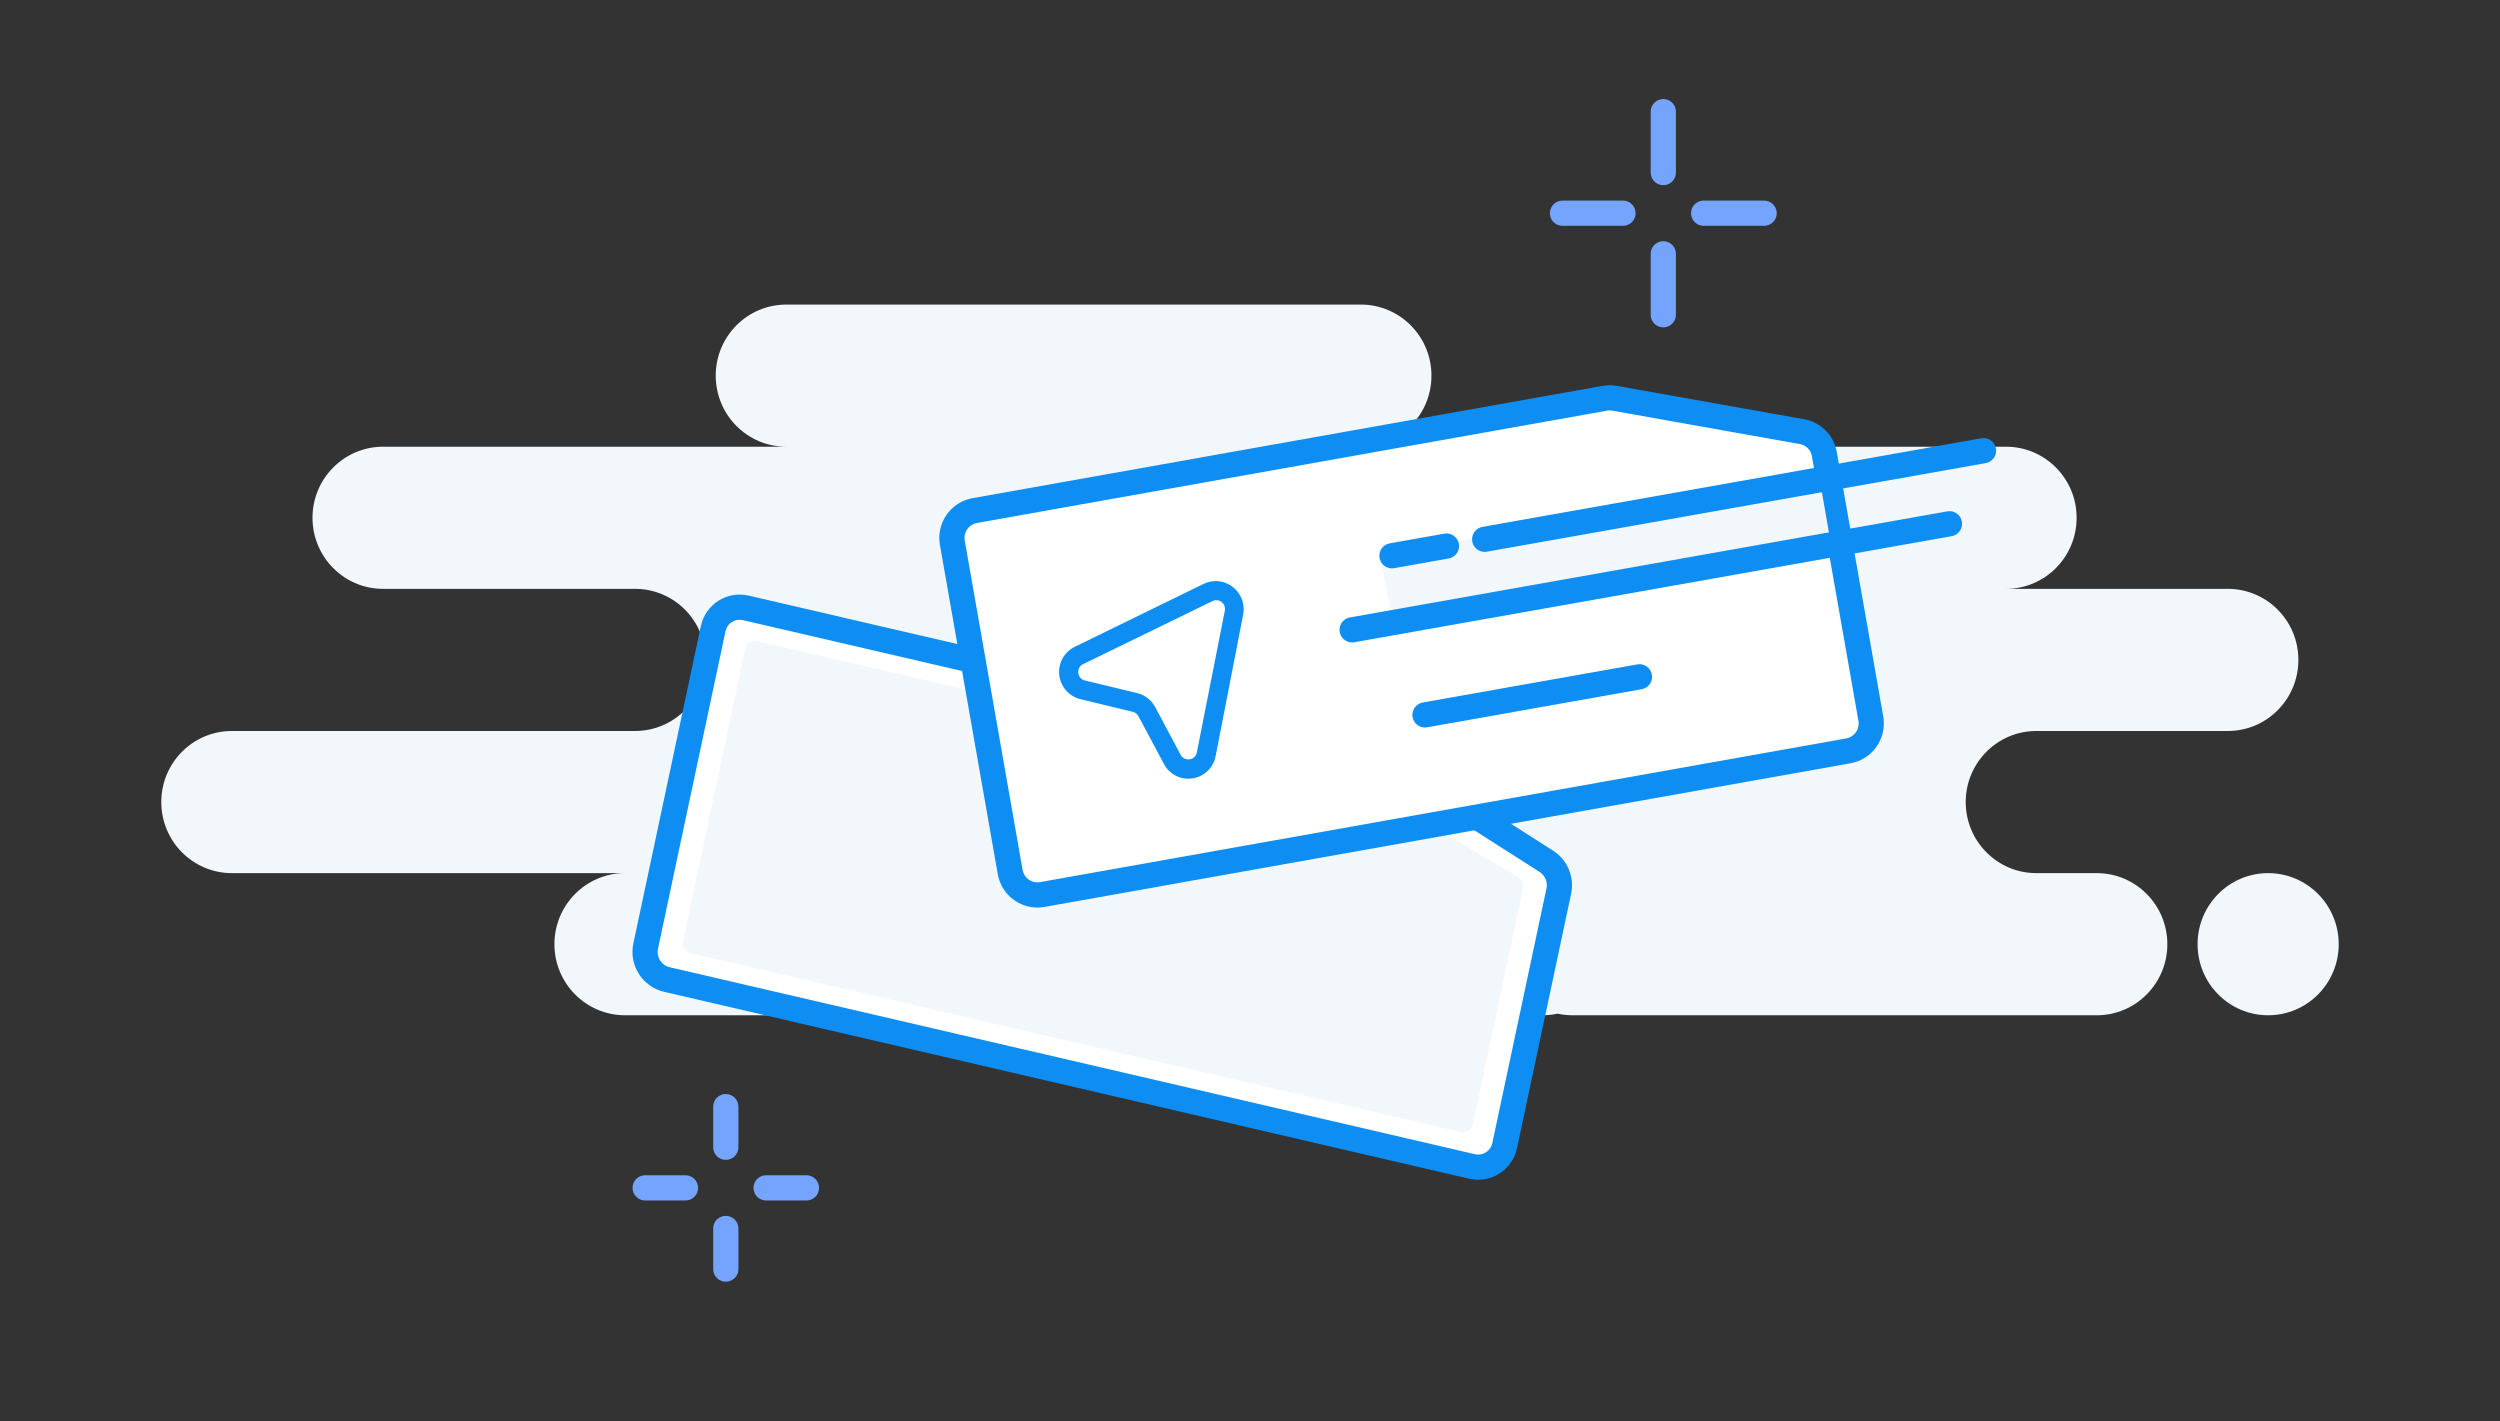 <svg width="248" height="141" viewBox="0 0 248 141" fill="none" xmlns="http://www.w3.org/2000/svg">
<rect x="0" y="0" width="248" height="141" fill="#333333" stroke="none"/>
<path fill-rule="evenodd" clip-rule="evenodd" d="M62 100.714H153C153.515 100.714 154.017 100.658 154.5 100.552C154.983 100.658 155.485 100.714 156 100.714H208C211.866 100.714 215 97.558 215 93.664C215 89.77 211.866 86.614 208 86.614H202C198.134 86.614 195 83.458 195 79.564C195 75.671 198.134 72.514 202 72.514H221C224.866 72.514 228 69.358 228 65.464C228 61.571 224.866 58.414 221 58.414H199C202.866 58.414 206 55.258 206 51.364C206 47.471 202.866 44.314 199 44.314H135C138.866 44.314 142 41.158 142 37.264C142 33.37 138.866 30.214 135 30.214H78C74.134 30.214 71 33.37 71 37.264C71 41.158 74.134 44.314 78 44.314H38C34.134 44.314 31 47.471 31 51.364C31 55.258 34.134 58.414 38 58.414H63C66.866 58.414 70 61.571 70 65.464C70 69.358 66.866 72.514 63 72.514H23C19.134 72.514 16 75.671 16 79.564C16 83.458 19.134 86.614 23 86.614H62C58.134 86.614 55 89.77 55 93.664C55 97.558 58.134 100.714 62 100.714ZM225 100.714C228.866 100.714 232 97.558 232 93.664C232 89.771 228.866 86.614 225 86.614C221.134 86.614 218 89.771 218 93.664C218 97.558 221.134 100.714 225 100.714Z" fill="#F2F7FC"/>
<path d="M165 11.078V17.121" stroke="#75A4FE" stroke-width="2.5" stroke-linecap="round" stroke-linejoin="round"/>
<path d="M165 25.178V31.221" stroke="#75A4FE" stroke-width="2.5" stroke-linecap="round" stroke-linejoin="round"/>
<path d="M155 21.15H161" stroke="#75A4FE" stroke-width="2.5" stroke-linecap="round" stroke-linejoin="round"/>
<path d="M169 21.15H175" stroke="#75A4FE" stroke-width="2.5" stroke-linecap="round" stroke-linejoin="round"/>
<path d="M72 109.779V113.807" stroke="#75A4FE" stroke-width="2.5" stroke-linecap="round" stroke-linejoin="round"/>
<path d="M72 121.865V125.893" stroke="#75A4FE" stroke-width="2.5" stroke-linecap="round" stroke-linejoin="round"/>
<path d="M64 117.836H68" stroke="#75A4FE" stroke-width="2.5" stroke-linecap="round" stroke-linejoin="round"/>
<path d="M75.999 117.836H79.999" stroke="#75A4FE" stroke-width="2.5" stroke-linecap="round" stroke-linejoin="round"/>
<path d="M70.745 62.372C71.061 60.886 72.516 59.96 73.996 60.304L136.423 74.797C136.729 74.868 137.022 74.991 137.288 75.161L153.392 85.439C154.379 86.068 154.876 87.248 154.634 88.386L149.264 113.641C148.948 115.126 147.492 116.052 146.013 115.709L66.157 97.169C64.677 96.826 63.734 95.343 64.05 93.858L70.745 62.372Z" fill="white" stroke="#0E8EF3" stroke-width="2.5"/>
<path fill-rule="evenodd" clip-rule="evenodd" d="M73.928 64.349C74.043 63.809 74.572 63.472 75.11 63.597L133.871 77.239C133.97 77.262 134.065 77.3 134.154 77.352L150.608 87.002C150.987 87.224 151.183 87.666 151.092 88.094L146.105 111.546C145.99 112.086 145.461 112.423 144.923 112.298L68.525 94.562C67.988 94.437 67.645 93.898 67.759 93.358L73.928 64.349Z" fill="#F2F7FC"/>
<path d="M94.471 53.838C94.208 52.342 95.207 50.913 96.702 50.647L159.202 39.507C159.521 39.45 159.847 39.45 160.166 39.507L178.755 42.82C179.889 43.022 180.775 43.911 180.975 45.046L185.587 71.292C185.85 72.788 184.851 74.217 183.355 74.484L103.395 88.736C101.9 89.002 100.475 88.006 100.212 86.51L94.471 53.838Z" fill="white" stroke="#0E8EF3" stroke-width="2.5"/>
<rect width="44.19" height="6.042" transform="matrix(0.985 -0.175 0.172 0.985 136.944 55.062)" fill="#F2F7FC"/>
<path d="M143.491 54.169L138.083 55.129M196.765 44.708L147.281 53.496L196.765 44.708ZM193.385 51.959L134.13 62.481L193.385 51.959ZM162.636 67.139L141.36 70.918L162.636 67.139Z" stroke="#0E8EF3" stroke-width="2.5" stroke-linecap="round" stroke-linejoin="round"/>
<path d="M122.299 58.233C121.891 57.91 121.401 57.711 120.886 57.657C120.37 57.603 119.85 57.697 119.385 57.928L106.631 64.155C106.116 64.403 105.69 64.805 105.412 65.306C105.134 65.808 105.017 66.384 105.078 66.955C105.139 67.526 105.375 68.064 105.752 68.495C106.13 68.925 106.631 69.227 107.186 69.359L112.367 70.611C112.485 70.64 112.596 70.693 112.693 70.766C112.79 70.84 112.87 70.933 112.93 71.039L115.455 75.773C115.715 76.274 116.121 76.681 116.619 76.941C117.117 77.201 117.682 77.299 118.238 77.223L118.304 77.215C118.869 77.13 119.393 76.87 119.804 76.471C120.215 76.071 120.491 75.552 120.594 74.987L123.321 60.964C123.42 60.458 123.378 59.934 123.197 59.451C123.016 58.969 122.705 58.547 122.299 58.233ZM121.501 60.594L118.728 74.632C118.698 74.809 118.612 74.972 118.483 75.096C118.355 75.221 118.19 75.3 118.013 75.324C117.837 75.35 117.658 75.321 117.499 75.242C117.34 75.163 117.208 75.037 117.122 74.881L114.597 70.147C114.414 69.803 114.161 69.501 113.854 69.262C113.548 69.023 113.195 68.851 112.818 68.758L107.628 67.507C107.453 67.467 107.295 67.373 107.176 67.238C107.057 67.103 106.984 66.934 106.966 66.754C106.943 66.576 106.977 66.395 107.064 66.238C107.151 66.081 107.285 65.956 107.447 65.881L120.23 59.651C120.375 59.568 120.541 59.529 120.708 59.539C120.875 59.549 121.035 59.607 121.169 59.707C121.304 59.807 121.407 59.944 121.465 60.101C121.524 60.258 121.537 60.43 121.501 60.594Z" fill="#0E8EF3"/>
</svg>
